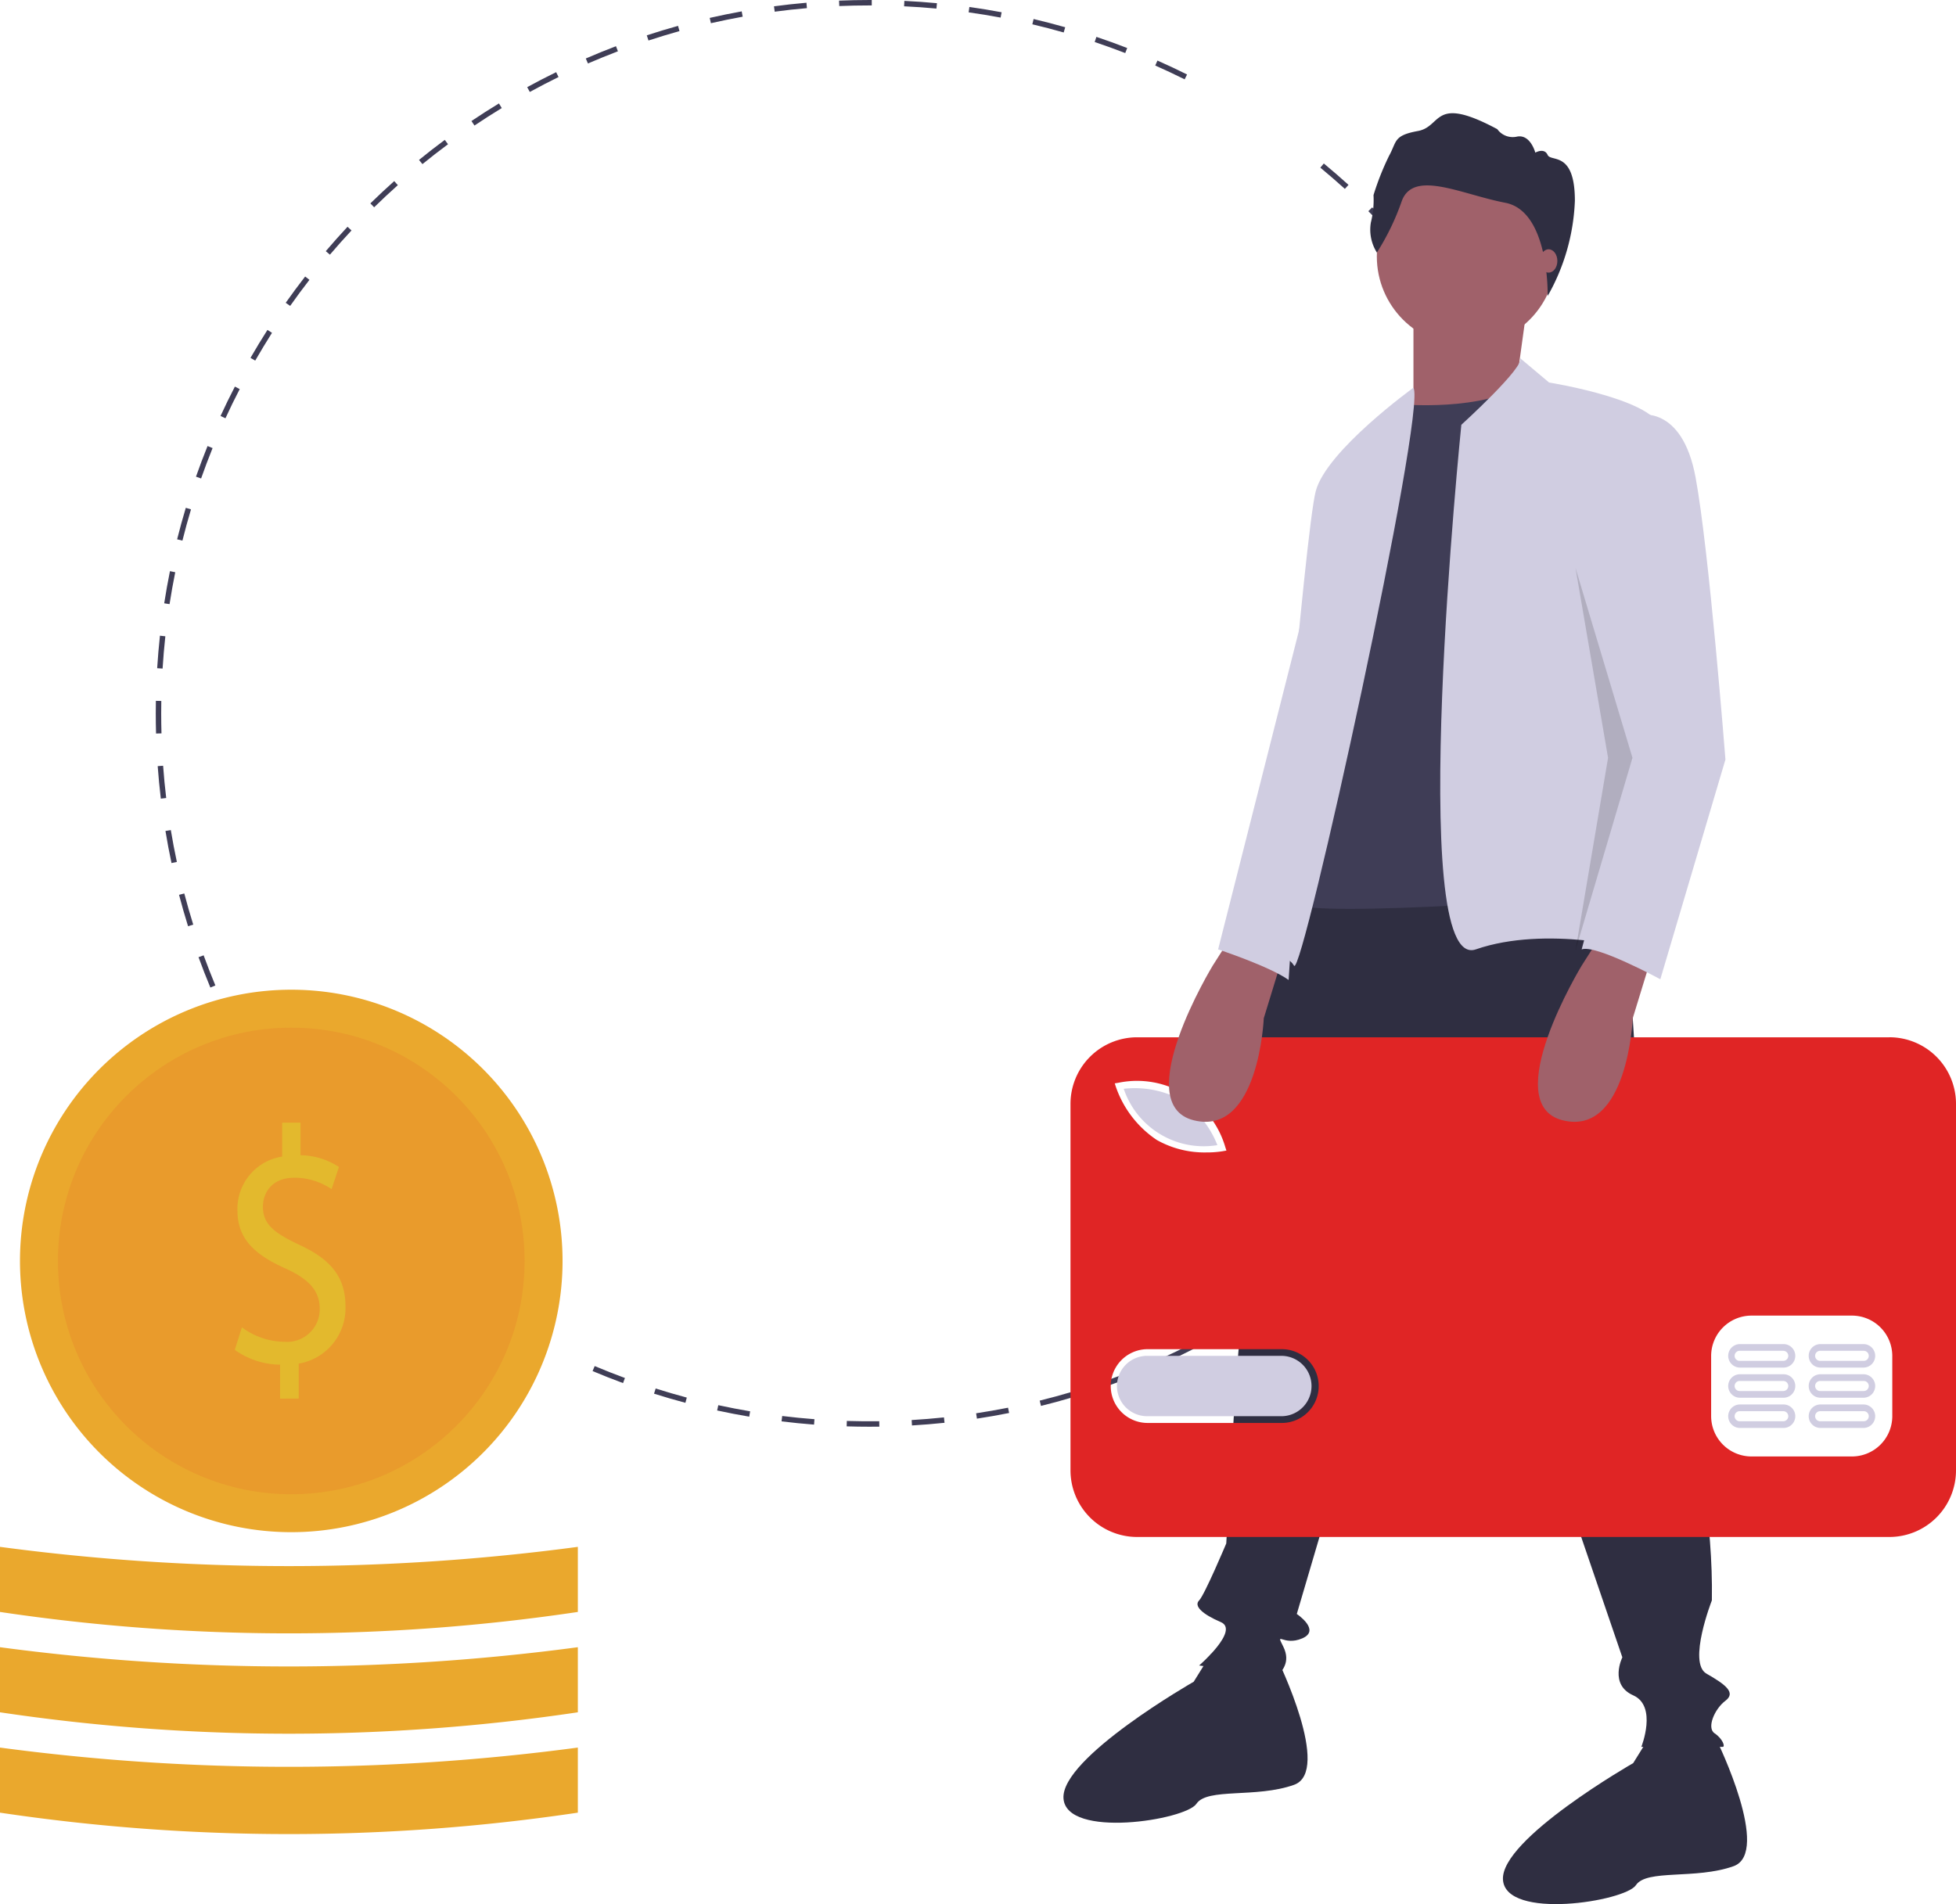 <svg xmlns="http://www.w3.org/2000/svg" width="258.702" height="251.887" viewBox="0 0 258.702 251.887">
  <g id="Group_351" data-name="Group 351" transform="translate(-1086 -3803.129)">
    <g id="undraw_pay_online_b1hk" transform="translate(1086 3803.129)">
      <path id="Path_779" data-name="Path 779" d="M188.317,225.339c-1,0-2-.016-2.988-.047l.022-.717c1.417.044,2.864.056,4.288.037l.01.718Q188.984,225.339,188.317,225.339Zm5.649-.166-.042-.716c1.419-.084,2.857-.2,4.273-.35l.075.713C196.846,224.969,195.4,225.088,193.967,225.172Zm-12.951-.112c-1.431-.11-2.878-.253-4.3-.428l.088-.712c1.411.173,2.846.316,4.266.424Zm21.543-.789-.108-.709c1.41-.214,2.832-.463,4.223-.739l.14.7C205.411,223.805,203.979,224.056,202.558,224.271Zm-30.117-.262c-1.414-.24-2.841-.515-4.242-.819l.152-.7c1.39.3,2.807.575,4.21.813Zm38.589-1.422-.172-.7c1.384-.342,2.777-.721,4.138-1.124l.2.688C213.828,221.861,212.426,222.243,211.031,222.587ZM164,222.176c-1.387-.369-2.783-.775-4.149-1.207l.216-.684c1.356.429,2.741.831,4.117,1.2Zm55.313-2.046-.235-.678c1.343-.467,2.695-.972,4.017-1.5l.266.666C222.028,219.151,220.667,219.66,219.313,220.13Zm-63.561-.562c-1.347-.5-2.7-1.029-4.029-1.588l.279-.662c1.316.554,2.661,1.084,4,1.576Zm71.573-2.644-.3-.653c1.29-.586,2.587-1.212,3.854-1.86l.327.639C229.931,215.7,228.625,216.334,227.325,216.925ZM235,213l-.355-.623c1.237-.706,2.472-1.448,3.67-2.206l.383.606C237.494,211.541,236.25,212.289,235,213Zm7.292-4.613-.411-.588c1.165-.814,2.328-1.667,3.456-2.533l.437.569C244.641,206.708,243.469,207.566,242.295,208.386ZM132.92,207.376c-1.158-.841-2.315-1.723-3.439-2.62l.448-.561c1.115.89,2.264,1.765,3.413,2.6Zm116.219-4.25-.463-.549c1.086-.916,2.167-1.871,3.212-2.838l.487.527C251.323,201.24,250.234,202.2,249.14,203.126Zm-122.974-1.143c-1.079-.945-2.15-1.927-3.185-2.921l.5-.518c1.027.986,2.09,1.961,3.161,2.9Zm129.315-4.722-.511-.5c1-1.014,1.991-2.064,2.943-3.12l.533.48c-.959,1.064-1.956,2.122-2.965,3.144ZM119.932,196c-.99-1.041-1.967-2.116-2.905-3.2l.542-.47c.931,1.073,1.9,2.14,2.883,3.173Zm141.333-5.16-.554-.456c.9-1.1,1.795-2.236,2.647-3.376l.575.43C263.074,188.587,262.176,189.732,261.265,190.84Zm-146.994-1.362c-.889-1.123-1.764-2.283-2.6-3.446l.582-.419c.831,1.155,1.7,2.305,2.582,3.42Zm152.171-5.561-.594-.4c.8-1.178,1.584-2.391,2.329-3.605l.612.376C268.038,181.508,267.248,182.73,266.442,183.918Zm-157.213-1.446c-.782-1.2-1.547-2.432-2.275-3.667l.618-.364c.722,1.225,1.482,2.45,2.258,3.639Zm161.739-5.924-.628-.347c.689-1.247,1.358-2.527,1.99-3.806l.643.318c-.636,1.288-1.311,2.578-2.005,3.834Zm3.832-7.758-.657-.288c.572-1.306,1.121-2.643,1.632-3.975l.67.257c-.515,1.342-1.069,2.69-1.645,4.006Zm-173.629-1.548c-.55-1.32-1.077-2.671-1.566-4.015l.675-.245c.485,1.334,1.008,2.674,1.553,3.984ZM277.9,160.705l-.681-.226c.448-1.349.87-2.729,1.256-4.1l.691.194C278.781,157.956,278.355,159.346,277.9,160.705Zm-179.68-1.573c-.427-1.368-.828-2.765-1.192-4.153l.694-.182c.361,1.378.76,2.764,1.183,4.121Zm182.019-6.744-.7-.163c.321-1.383.615-2.8.873-4.2l.706.13C280.863,149.572,280.567,150.995,280.243,152.389ZM96.032,150.776c-.3-1.4-.57-2.829-.8-4.245l.708-.118c.233,1.4.5,2.822.8,4.213Zm185.774-6.883-.711-.1c.193-1.405.356-2.839.485-4.26l.715.064C282.165,141.033,282,142.477,281.807,143.893ZM94.618,142.255c-.169-1.421-.308-2.867-.413-4.3l.716-.053c.1,1.422.242,2.858.41,4.268Zm187.969-6.964-.717-.032c.064-1.422.1-2.864.1-4.286h.718C282.684,132.4,282.652,133.858,282.587,135.291Zm-188.6-1.651c-.025-.88-.037-1.778-.037-2.668q0-.828.014-1.654l.718.013q-.014.819-.014,1.641c0,.883.013,1.774.037,2.648Zm.865-8.593L94.136,125c.09-1.434.213-2.882.367-4.3l.713.077c-.153,1.412-.275,2.849-.364,4.272ZM281.5,120.669c-.143-1.415-.34-2.1-.549-3.513l.71-.1c.21,1.419.389,2.5.534,3.928ZM95.776,116.524l-.709-.11c.22-1.42.475-2.851.759-4.253l.7.142c-.282,1.392-.535,2.812-.753,4.221ZM280.23,112.93c-.274-1.4-.582-2.809-.918-4.188l.7-.17c.338,1.39.649,2.81.925,4.22ZM97.475,108.122l-.7-.174c.348-1.39.734-2.791,1.147-4.166l.687.206C98.2,105.352,97.821,106.743,97.475,108.122ZM278.2,104.6c-.4-1.366-.837-2.741-1.3-4.086l.678-.233c.466,1.355.907,2.74,1.31,4.117ZM99.946,99.9l-.677-.238c.477-1.357.992-2.72,1.53-4.051l.665.269C100.93,97.2,100.419,98.554,99.946,99.9Zm175.47-3.407c-.524-1.321-1.084-2.646-1.667-3.94l.655-.295c.587,1.3,1.152,2.639,1.679,3.97ZM103.167,91.936l-.652-.3c.6-1.305,1.237-2.614,1.9-3.89l.638.329C104.394,89.341,103.761,90.64,103.167,91.936ZM271.9,88.693c-.642-1.267-1.323-2.536-2.023-3.773l.624-.354c.705,1.246,1.391,2.525,2.038,3.8Zm-164.8-4.388-.622-.358c.716-1.243,1.471-2.487,2.244-3.7l.6.386C108.565,81.837,107.816,83.072,107.105,84.305Zm160.582-3.062c-.758-1.207-1.552-2.41-2.36-3.574l.589-.409c.814,1.174,1.614,2.385,2.378,3.6ZM111.724,77.072l-.587-.413c.827-1.173,1.692-2.343,2.571-3.476l.567.44C113.4,74.747,112.545,75.908,111.724,77.072ZM262.806,74.2c-.865-1.133-1.765-2.259-2.677-3.347l.55-.461c.919,1.1,1.826,2.231,2.7,3.372ZM116.982,70.294l-.546-.465c.928-1.09,1.9-2.176,2.876-3.226l.525.49C118.864,68.134,117.9,69.212,116.982,70.294ZM257.3,67.636c-.964-1.049-1.964-2.089-2.972-3.091l.506-.509c1.015,1.009,2.023,2.057,2.994,3.114ZM122.832,64.025l-.5-.513c1.026-1,2.088-2,3.156-2.95l.478.535c-1.06.946-2.114,1.931-3.132,2.927Zm128.388-2.433c-1.056-.958-2.147-1.9-3.242-2.809l.458-.553c1.1.912,2.2,1.865,3.266,2.83Zm-122-3.277-.453-.556c1.11-.9,2.257-1.8,3.409-2.65l.427.576c-1.144.848-2.282,1.733-3.384,2.63Zm6.883-5.1-.4-.6c1.188-.8,2.411-1.582,3.635-2.327l.373.613c-1.215.739-2.428,1.516-3.607,2.309Zm7.315-4.45-.344-.63c1.257-.688,2.545-1.355,3.83-1.983l.315.645C145.95,47.42,144.671,48.082,143.424,48.765ZM230.03,47.1c-1.277-.636-2.585-1.251-3.888-1.827l.29-.656c1.313.58,2.631,1.2,3.918,1.841ZM151.11,45l-.285-.658c1.313-.569,2.657-1.115,3.993-1.623l.255.671C153.747,43.9,152.413,44.44,151.11,45Zm71.063-1.376c-1.329-.515-2.689-1.007-4.042-1.461l.228-.68c1.364.458,2.734.953,4.073,1.473Zm-63.058-1.664-.224-.682c1.364-.447,2.755-.868,4.135-1.251l.192.691C161.849,41.1,160.468,41.522,159.115,41.965ZM214.035,40.9c-1.369-.39-2.765-.754-4.149-1.08l.165-.7c1.4.329,2.8.7,4.181,1.088Zm-46.66-1.226-.16-.7c1.4-.319,2.822-.61,4.233-.865l.128.706C170.176,39.067,168.763,39.356,167.375,39.673Zm38.316-.742c-1.4-.262-2.821-.5-4.231-.694l.1-.711c1.421.2,2.855.435,4.264.7Zm-29.88-.781-.095-.711c1.421-.19,2.865-.349,4.294-.473l.062.715C178.655,37.8,177.222,37.962,175.812,38.15Zm21.391-.412c-1.414-.133-2.852-.236-4.277-.3l.035-.717c1.435.07,2.884.173,4.309.307Zm-12.851-.333-.03-.717c1.319-.055,2.663-.083,4-.083h.325l0,.718h-.323C186.995,37.323,185.661,37.351,184.352,37.405Z" transform="translate(-73.348 -36.605)" fill="#3f3d56"/>
      <path id="Path_780" data-name="Path 780" d="M308.079,166.587l3.588,55.615s8.611,21.887,8.253,42.7c0,0-3.229,8.253-.718,9.688s3.947,2.512,2.512,3.588-2.512,3.588-1.435,4.306,1.435,1.794,1.076,1.794H310.591s2.153-5.382-1.076-6.817-1.435-5.023-1.435-5.023l-24.04-70.327L265.022,266.7s3.229,2.153.718,3.229-3.588-1.076-2.512,1.076-.359,3.229-.359,3.588-10.764-1.076-10.764-1.076,5.382-4.665,2.87-5.741-3.588-2.153-2.87-2.87,3.588-7.535,3.588-7.535,1.435-25.834,1.794-26.911,0-6.1,0-8.611-.359-12.558.718-15.07,2.153-33.369,7.894-36.957S308.079,166.587,308.079,166.587Z" transform="translate(-93.507 -53.194)" fill="#2f2e41"/>
      <path id="Path_781" data-name="Path 781" d="M259.916,288.216s7.176,14.711,2.153,16.505-11.482.359-12.917,2.512-17.223,4.665-17.582-.718,17.223-15.429,17.223-15.429l2.29-3.688Z" transform="translate(-90.913 -68.616)" fill="#2f2e41"/>
      <path id="Path_782" data-name="Path 782" d="M326.548,300.556s7.176,14.711,2.153,16.505-11.482.359-12.917,2.512-17.223,4.664-17.582-.718,17.223-15.429,17.223-15.429l2.29-3.688Z" transform="translate(-99.418 -70.191)" fill="#2f2e41"/>
      <circle id="Ellipse_178" data-name="Ellipse 178" cx="11.841" cy="11.841" r="11.841" transform="translate(182.1 22.076)" fill="#a0616a"/>
      <path id="Path_783" data-name="Path 783" d="M229.366,46.077l-1.435,10.405-10.764,8.253-2.87-3.947V47.153Z" transform="translate(-27.353 -5.881)" fill="#a0616a"/>
      <path id="Path_784" data-name="Path 784" d="M280.526,97.48s11.123,1.076,16.864-2.87l11.482,67.815s-40.545,3.229-42.34,1.076v-21.17l7.176-34.446Z" transform="translate(-95.376 -44.009)" fill="#3f3d56"/>
      <path id="Path_785" data-name="Path 785" d="M299.23,90.893l3.858,3.242s15.788,2.512,14.711,6.817L313.494,151.9l1.435,17.223s-12.2-3.229-21.529,0-1.917-69.395-1.917-69.395S300.036,91.957,299.23,90.893Z" transform="translate(-98.205 -43.534)" fill="#d0cde1"/>
      <path id="Path_786" data-name="Path 786" d="M281.847,95.4s-11.482,8.285-12.917,13.667-6.1,62.074-6.1,62.074,2.153-1.076,3.229.718S283.642,98.233,281.847,95.4Z" transform="translate(-94.904 -44.109)" fill="#d0cde1"/>
      <path id="Path_787" data-name="Path 787" d="M278.952,72.2a5.66,5.66,0,0,1-.789-3.993,12.1,12.1,0,0,0,.345-3.6,35.618,35.618,0,0,1,2.071-5.226c1.035-1.873.542-2.662,3.8-3.254s1.923-4.832,10.5-.246a2.516,2.516,0,0,0,2.613.986c1.775-.345,2.416,2.12,2.416,2.12s1.183-.69,1.627.3,3.607-.592,3.607,6.064a27.557,27.557,0,0,1-3.6,12.6s.264-11.2-5.6-12.33-12.177-4.437-13.706-.2a32.322,32.322,0,0,1-3.279,6.779Z" transform="translate(-96.847 -38.796)" fill="#2f2e41"/>
      <ellipse id="Ellipse_179" data-name="Ellipse 179" cx="1.157" cy="1.543" rx="1.157" ry="1.543" transform="translate(203.664 32.977)" fill="#a0616a"/>
      <path id="Path_788" data-name="Path 788" d="M248.27,203.148a12.916,12.916,0,0,0-7.564-1.447,11.152,11.152,0,0,0,12.386,7.452A12.925,12.925,0,0,0,248.27,203.148Z" transform="translate(-92.08 -57.669)" fill="#d0cde1"/>
      <path id="Path_789" data-name="Path 789" d="M261.49,242.207H243.745a3.993,3.993,0,1,0,0,7.985H261.49a3.993,3.993,0,0,0,0-7.985Z" transform="translate(-91.958 -62.848)" fill="#d0cde1"/>
      <path id="Path_790" data-name="Path 790" d="M340.938,193.9H241.446a8.813,8.813,0,0,0-8.813,8.813v48.475A8.813,8.813,0,0,0,241.446,260h99.492a8.813,8.813,0,0,0,8.813-8.813V202.709a8.813,8.813,0,0,0-8.813-8.813Zm-101.954,6.012A12.163,12.163,0,0,1,253.1,208.4l.156.484-.5.089a13.291,13.291,0,0,1-2.159.159,12.856,12.856,0,0,1-6.554-1.652,13.921,13.921,0,0,1-5.4-7l-.156-.484Zm21.6,45.006H242.836a4.88,4.88,0,1,1,0-9.76h17.745a4.88,4.88,0,0,1,0,9.76Zm80.741-.887A5.339,5.339,0,0,1,336,249.35H322.69a5.339,5.339,0,0,1-5.324-5.324v-7.985a5.339,5.339,0,0,1,5.324-5.324H336a5.339,5.339,0,0,1,5.324,5.324Z" transform="translate(-91.049 -56.681)" fill="#e02525"/>
      <path id="Path_791" data-name="Path 791" d="M339.626,249.581h-5.767a1.553,1.553,0,0,0,0,3.105h5.767a1.553,1.553,0,1,0,0-3.105Zm0,2.218h-5.767a.665.665,0,1,1,0-1.331h5.767a.665.665,0,1,1,0,1.331Z" transform="translate(-103.772 -63.789)" fill="#d0cde1"/>
      <path id="Path_792" data-name="Path 792" d="M351.831,249.581h-5.767a1.553,1.553,0,0,0,0,3.105h5.767a1.553,1.553,0,0,0,0-3.105Zm0,2.218h-5.767a.665.665,0,0,1,0-1.331h5.767a.665.665,0,1,1,0,1.331Z" transform="translate(-105.33 -63.789)" fill="#d0cde1"/>
      <path id="Path_793" data-name="Path 793" d="M339.626,245h-5.767a1.553,1.553,0,0,0,0,3.105h5.767a1.553,1.553,0,1,0,0-3.105Zm0,2.218h-5.767a.665.665,0,0,1,0-1.331h5.767a.665.665,0,1,1,0,1.331Z" transform="translate(-103.772 -63.205)" fill="#d0cde1"/>
      <path id="Path_794" data-name="Path 794" d="M351.831,245h-5.767a1.553,1.553,0,0,0,0,3.105h5.767a1.553,1.553,0,0,0,0-3.105Zm0,2.218h-5.767a.665.665,0,0,1,0-1.331h5.767a.665.665,0,1,1,0,1.331Z" transform="translate(-105.33 -63.205)" fill="#d0cde1"/>
      <path id="Path_795" data-name="Path 795" d="M339.626,240.427h-5.767a1.553,1.553,0,0,0,0,3.105h5.767a1.553,1.553,0,1,0,0-3.105Zm0,2.218h-5.767a.665.665,0,0,1,0-1.331h5.767a.665.665,0,1,1,0,1.331Z" transform="translate(-103.772 -62.621)" fill="#d0cde1"/>
      <path id="Path_796" data-name="Path 796" d="M351.831,240.427h-5.767a1.553,1.553,0,0,0,0,3.105h5.767a1.553,1.553,0,0,0,0-3.105Zm0,2.218h-5.767a.665.665,0,0,1,0-1.331h5.767a.665.665,0,1,1,0,1.331Z" transform="translate(-105.33 -62.621)" fill="#d0cde1"/>
      <path id="Path_797" data-name="Path 797" d="M318.614,181.028l-2.572,8.393s-.657,15.647-9.269,13.494,2.512-20.452,2.512-20.452l2.512-3.947Z" transform="translate(-100.095 -54.718)" fill="#a0616a"/>
      <path id="Path_798" data-name="Path 798" d="M262.676,181.028l-2.572,8.393s-.657,15.647-9.269,13.494,2.512-20.452,2.512-20.452l2.512-3.947Z" transform="translate(-92.956 -54.718)" fill="#a0616a"/>
      <path id="Path_799" data-name="Path 799" d="M317.666,99.535s5.741-1.435,7.535,8.253,3.947,37.316,3.947,37.316l-8.611,29.064s-8.611-4.665-10.405-3.947l6.777-25.232-5.7-25.719S316.231,99.535,317.666,99.535Z" transform="translate(-100.941 -44.628)" fill="#d0cde1"/>
      <path id="Path_800" data-name="Path 800" d="M238.866,86.125l7.535,25.117-7.535,25.475,4.306-25.475Z" transform="translate(-30.489 -10.993)" opacity="0.15"/>
      <path id="Path_801" data-name="Path 801" d="M267.933,122.167l-12.917,50.951s6.814,2.249,9.325,4.043Z" transform="translate(-93.906 -47.526)" fill="#d0cde1"/>
      <path id="Path_806" data-name="Path 806" d="M35.881,0A35.881,35.881,0,1,1,0,35.881,35.881,35.881,0,0,1,35.881,0Z" transform="translate(2.642 130.924)" fill="#eaa82d"/>
      <circle id="Ellipse_181" data-name="Ellipse 181" cx="30.858" cy="30.858" r="30.858" transform="translate(7.665 135.947)" fill="#e02525" opacity="0.1"/>
      <path id="Path_802" data-name="Path 802" d="M111.922,243.347v-4.491a10.429,10.429,0,0,1-5.989-1.957l.939-2.979a9.574,9.574,0,0,0,5.637,1.912,4.317,4.317,0,0,0,4.658-4.358c0-2.446-1.527-3.958-4.423-5.292-3.993-1.779-6.459-3.824-6.459-7.693a6.992,6.992,0,0,1,5.911-7.159v-4.491h2.427v4.313a9.524,9.524,0,0,1,5.089,1.556l-.979,2.935a8.65,8.65,0,0,0-4.932-1.512c-3.014,0-4.149,2.045-4.149,3.824,0,2.312,1.448,3.468,4.854,5.069,4.032,1.868,6.067,4.18,6.067,8.137a7.441,7.441,0,0,1-6.185,7.559v4.625Z" transform="translate(-74.878 -58.333)" fill="#e3b92d"/>
      <path id="Path_803" data-name="Path 803" d="M146.76,310.219a259.071,259.071,0,0,1-76.426,0v-8.611a287.884,287.884,0,0,0,76.426,0Z" transform="translate(-70.334 -70.43)" fill="#eaa82d"/>
      <path id="Path_804" data-name="Path 804" d="M146.76,295a259.069,259.069,0,0,1-76.426,0v-8.611a287.884,287.884,0,0,0,76.426,0Z" transform="translate(-70.334 -68.487)" fill="#eaa82d"/>
      <path id="Path_805" data-name="Path 805" d="M146.76,279.782a259.071,259.071,0,0,1-76.426,0v-8.611a287.884,287.884,0,0,0,76.426,0Z" transform="translate(-70.334 -66.545)" fill="#eaa82d"/>
    </g>
  </g>
</svg>
